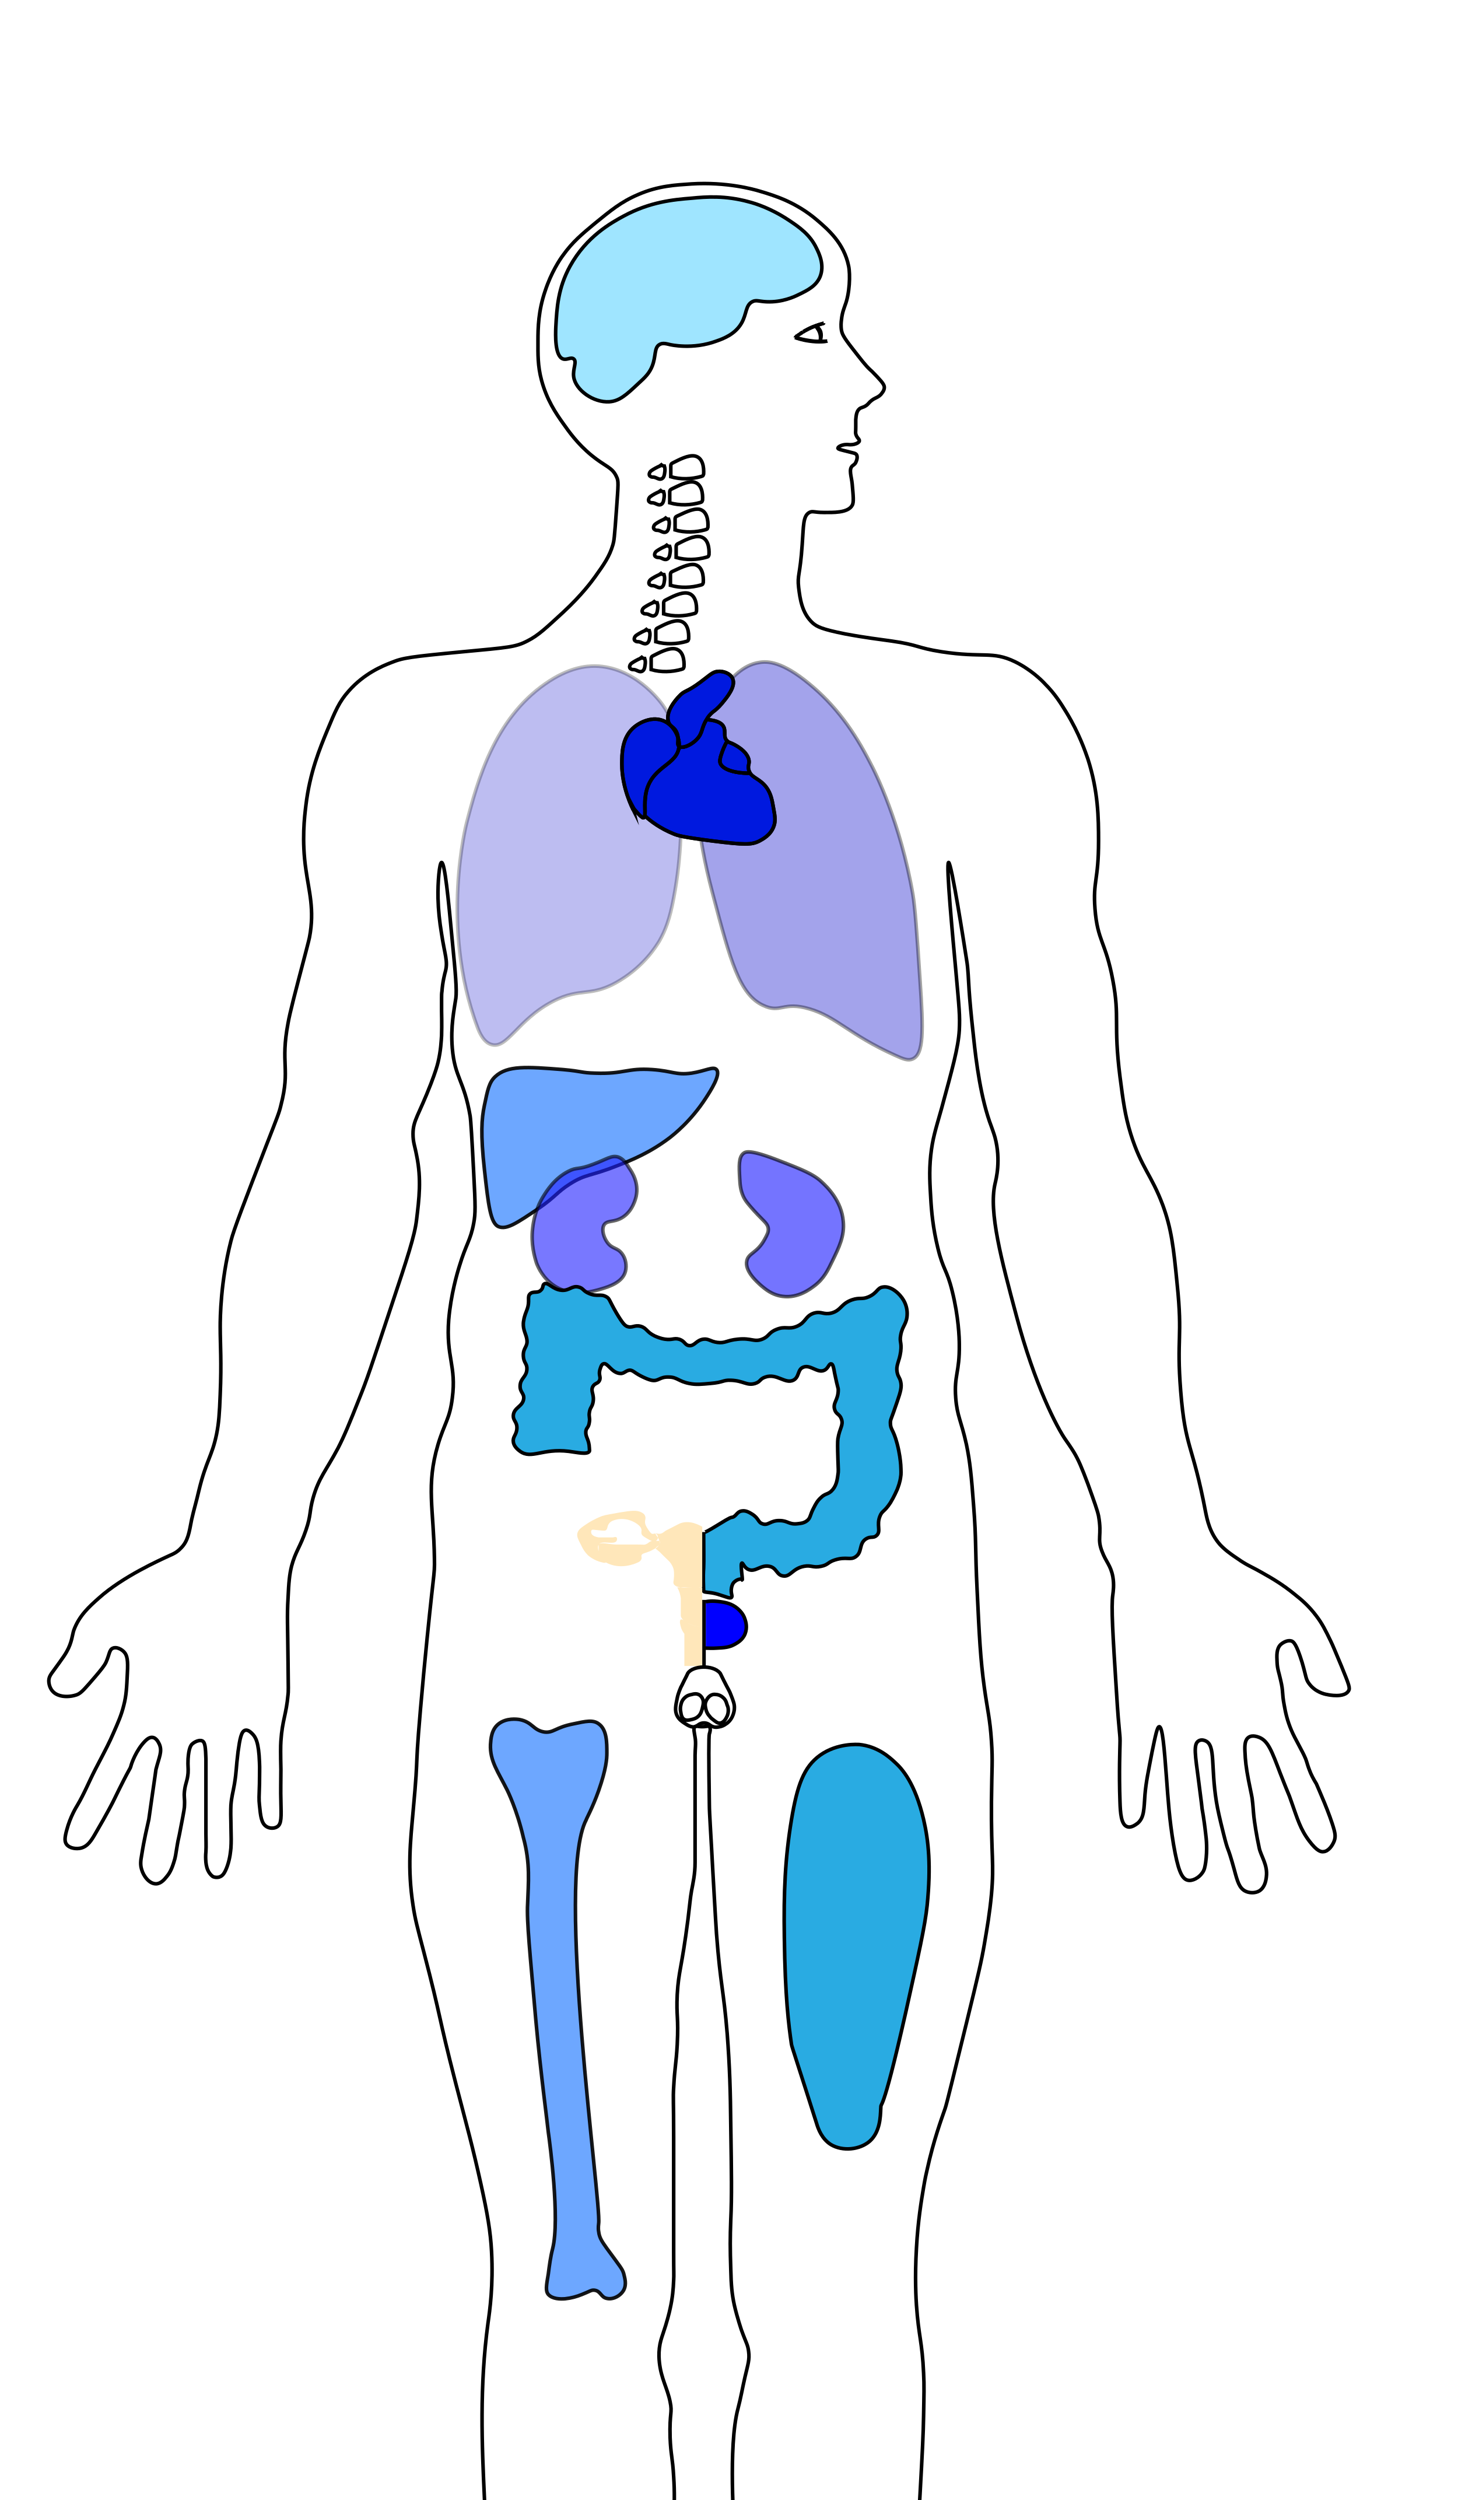 <?xml version="1.0" encoding="utf-8"?>
<!-- Generator: Adobe Illustrator 10.0, SVG Export Plug-In . SVG Version: 3.0.0 Build 77)  -->
<!DOCTYPE svg PUBLIC "-//W3C//DTD SVG 1.0//EN"    "http://www.w3.org/TR/2001/REC-SVG-20010904/DTD/svg10.dtd">
<svg 	xmlns:x="http://ns.adobe.com/Extensibility/1.0/" xmlns:i="http://ns.adobe.com/AdobeIllustrator/10.0/" xmlns:graph="http://ns.adobe.com/Graphs/1.0/" i:viewOrigin="108.0039 634.4854" i:rulerOrigin="0 0" i:pageBounds="0 792 612 0"
		xmlns="http://www.w3.org/2000/svg" xmlns:xlink="http://www.w3.org/1999/xlink" xmlns:a="http://ns.adobe.com/AdobeSVGViewerExtensions/3.0/"
		width="350" height="600" viewBox="120 50 350 700" overflow="visible" enable-background="new 0 0 382.622 461.325"
		xml:space="preserve">
<style type="text/css">
	.st0{fill:none;stroke:#000000;stroke-miterlimit:10;}
	.st1{fill:#9FE5FF;stroke:#000000;stroke-miterlimit:10;}
	.st2{fill:#0022C9;}
	.st3{opacity:0.74;}
	.st4{fill:#0019DF;}
	.st5{opacity:0.26;fill:#0000C9;stroke:#000000;stroke-miterlimit:10;}
	.st6{opacity:0.36;fill:#0000C9;stroke:#000000;stroke-miterlimit:10;}
	.st7{opacity:0.91;fill:#5F9EFF;stroke:#000000;stroke-miterlimit:10;}
	.st8{opacity:0.6;fill:#1F1FFF;stroke:#000000;stroke-miterlimit:10;}
	.st9{opacity:0.62;fill:#1F1FFF;stroke:#000000;stroke-miterlimit:10;}
	.st10{fill:#29ABE2;stroke:#000000;stroke-miterlimit:10;}
	.st11{fill:#0000FF;stroke:#000000;stroke-miterlimit:10;}
</style>
<path id="body" fill="#fff7e6" class="st0" d="M182.5,254.5c2.2-5.3,3.3-8,6-11c4.3-4.9,9.4-7,12-8c3.2-1.3,5.3-1.6,20-3c12.8-1.2,14.7-1.3,18-3
	c3.2-1.6,5.4-3.8,10-8c5.4-5,8.2-8.9,9-10c2.5-3.5,4-5.6,5-9c0.3-1.1,0.4-1.5,1-10c0.5-7,0.6-7.8,0-9c-1.2-2.7-3.1-2.8-7-6
	c-4-3.3-6.3-6.6-8-9c-2-2.8-4.5-6.5-6-12c-1.1-4.1-1-7.3-1-11c0-3.8,0.1-8.4,2-14c1.7-5.2,4.1-8.8,5-10c2.7-3.8,5.4-6,9-9
	c4.3-3.5,7.3-6,12-8c5.7-2.5,10.6-2.7,15-3c9.9-0.6,17.3,1.5,19,2c4.4,1.3,10.2,3.1,16,8c3.3,2.8,7.7,6.6,9,13c0.5,2.4,0.3,7.7-1,11
	c-0.1,0.4-0.8,1.9-1,4c-0.1,0.7-0.2,1.8,0,3c0.2,1,0.5,1.8,3,5c2.5,3.2,3.7,4.8,5,6c0.7,0.6,1.1,1.1,2,2c1.7,1.8,2,2.4,2,3
	c0,0.9-0.7,1.6-1,2c-1,1-1.7,0.8-3,2c-0.5,0.5-0.5,0.6-1,1c-1,0.7-1.4,0.5-2,1c-0.8,0.7-0.9,1.9-1,3c0,0.1,0,0,0,2
	c0,1.5-0.1,1.6,0,2c0.3,1.2,1.1,1.4,1,2c-0.2,0.7-1.7,1-2,1c-0.9,0.1-1.1-0.1-2,0c-1,0.1-2,0.6-2,1c0,0.3,1,0.5,3,1
	c1.5,0.4,1.9,0.4,2.2,0.8c0.4,0.6,0.1,1.6-0.2,2.2c-0.3,0.6-0.7,0.7-1,1c-1,1-0.2,2.9,0,5c0.3,3.4,0.5,5.2,0,6c-1.2,2.2-5.5,2-8,2
	c-2.6,0-3.1-0.5-4,0c-1.8,1-1.6,3.7-2,9c-0.6,8.8-1.4,8.4-1,12c0.4,3.2,0.9,7.2,4,10c1.2,1,2.5,1.7,9,3c5.9,1.1,9.5,1.5,13,2
	c7.7,1.1,7,1.9,14,3c11.7,1.8,14.2-0.3,20.6,2.8c4.3,2.1,7.4,5.1,8.4,6.2c2.8,2.8,4.4,5.4,6,8c3.6,5.9,5.3,11,6,13
	c2.9,9,3,16.5,3,23c0,11.1-1.6,11.1-1,19c0.7,9.1,3,9.2,5,20c2,10.6,0.1,11.9,2,27c0.9,6.9,1.4,10.8,3,16c3,9.6,5.8,11.4,9,20
	c2.4,6.6,3,11.7,4,22c1.6,15.3-0.2,15,1,30c1.3,16.4,3.3,14.5,7,34c0.4,1.9,1.1,5.7,4,9c1.4,1.5,2.9,2.6,5,4c2.7,1.9,3.7,2.1,7,4
	c2.5,1.4,5.6,3.2,9,6c1.9,1.5,3.9,3.2,6,6c1.6,2.1,2.5,3.9,4,7c0.6,1.2,1.4,3.2,3,7c2.2,5.4,2.5,6.2,2,7c-1.2,2-5.6,1.1-6,1
	c-0.7-0.1-3.3-0.7-5-3c-1-1.3-0.8-1.9-2-6c-1.6-5.2-2.4-5.8-3-6c-1.1-0.3-2.3,0.4-3,1c-1.2,1.2-1.1,3-1,5c0.1,2,0.5,2.7,1,5
	c0.8,3.4,0.3,3.3,1,7c0.4,2.3,0.9,4.4,2,7c0.5,1.2,1.2,2.5,2,4c1,1.9,1.4,2.6,2,4c0.5,1.4,0.5,1.7,1,3c0.5,1.4,1.2,2.7,2,4
	c0.5,1.2,3.8,8.5,5,13c0.1,0.5,0.5,1.7,0,3c-0.5,1.3-1.6,2.9-3,3c-0.7,0.1-1.8-0.1-4-3c-2.5-3.3-3.3-6.2-5-11
	c-1-2.9-0.5-1.2-3.1-7.9c-2.4-6.3-3.4-9.1-5.9-10.1c-0.3-0.1-1.9-0.8-3,0c-1,0.7-1.1,2.2-1,4c0.1,2.4,0.3,4.4,1,8
	c0.6,3.1,0.7,3.3,1,5c0.3,2.3,0.3,3.3,0.5,5.2c0.2,1.7,0.7,5.1,1.5,8.8c0.5,2.3,2.4,4.7,2,8c-0.1,1-0.4,3-2,4c-1.2,0.7-2.9,0.6-4,0
	c-1.6-0.9-2.1-2.6-3-6c-2.1-7.6-1.5-4-3-10c-1.1-4.4-1.6-6.6-2-9c-1.6-10-0.2-15.7-3-17c-0.6-0.3-1.4-0.4-2,0c-1.5,0.9-0.9,4.1,0,11
	c0.4,3.3,0.8,6,1,8c0.5,2.8,0.8,5.2,1,7c0.2,1.5,0.5,4.4,0,8c-0.2,1.2-0.3,2.1-1,3c-0.9,1.3-2.7,2.3-4,2c-1.8-0.4-2.8-3.1-4-10
	c-1.2-7.2-1.5-12.4-2-19c-0.6-8.1-1.1-14-2-14c-0.6,0-1.1,2.7-2,7c-1.1,5.7-1.7,8.5-2,12c-0.3,4.1-0.2,6.4-2,8c-0.2,0.1-1.7,1.5-3,1
	c-1.7-0.6-1.9-3.9-2-7c-0.3-8.3,0-15.1,0-16c0.1-3.4-0.2-1.8-1-15c-1-15.8-1.5-23.7-1-27c0.1-0.8,0.4-2.7,0-5c-0.6-3.2-1.9-4.1-3-7
	c-1.5-3.8,0-4.4-1-10c-0.3-1.5-1.2-4-3-9c-1.7-4.5-2.6-6.7-4-9c-1-1.6-1.8-2.7-2-3c-2.7-3.7-9-16.1-14-35c-4.2-15.7-7.8-29.1-6-37
	c0.3-1.3,1.7-6.6,0-13c-0.4-1.4-0.8-2.4-1-3c-3-7.8-4.3-18.3-5-25c-1.5-13.5-1.3-15.4-1.6-18.7c-0.1-1.5-0.3-2.7-0.4-3.3
	c-0.6-3.8-4.2-27.1-5-27c-0.8,0.1,1.2,21.2,2,30c1,11.2,1.2,12.8,1,17c-0.3,4.9-1.9,10.6-5,22c-1.7,6-2.5,8.4-3,13
	c-0.5,4.7-0.2,8.5,0,12c0.2,3.6,0.6,8.3,2,14c1.5,6.2,2.5,5.9,4,12c1.8,7.2,2,13.1,2,15c0.1,7.9-1.5,8.5-1,15c0.4,5.1,1.5,6.2,3,13
	c1,4.8,1.4,8.9,2,17c0.8,10.2,0.4,12,1,24c0.6,12.6,0.9,19,2,27c0.9,6.5,1.6,8.8,2,15c0.4,5.9,0.1,7.1,0,17c-0.1,15.6,0.8,17,0,26
	c-0.5,5.3-1.2,9.3-2,14c-0.8,4.6-1.5,7.7-5,22c-3.7,15-5.5,22.6-6,24c-1,2.9-3.2,8.8-5,17c-0.2,0.8-0.6,2.6-1,5
	c-0.6,3.5-1.6,9.5-2,17c-0.5,8.3-0.1,14.6,0,16c0.6,8.7,1.6,10.1,2,19c0.2,3.5,0.1,6.3,0,12c-0.1,5.2-0.3,9.4-1,22
	c-0.8,13.5-0.8,14.4-1,17c-0.2,2-0.3,2.5-2,16c-1.5,12.1-1.6,12.8-2,15c-0.8,4.7-1,4.7-3,15c-1.5,7.4-2.2,11.2-3,16
	c-0.6,3.7-1.4,8.6-2,15c-0.3,3.3-0.2,2.6-1,14c-0.6,8.2-0.9,12.2-1,13c-0.6,4.2-1.3,6.7-1,11c0.2,2.4,0.6,4.1,1,6
	c0.7,3.2,2.2,9.2,6,16c1.6,2.9,3.8,6.9,8,11c1.8,1.8,4.9,4.6,8,9c1.3,1.8,2.5,3.9,2,6c-0.3,1.2-0.9,1.6-1,3c-0.1,1.4,0.5,1.8,1,4
	c0.5,2.1,1,3.9,0,5c-0.9,1-2.8,1-3,1c-1,0-1.7-0.4-2,0c-0.4,0.4,0.2,1,0,2c-0.2,0.9-1.1,1.8-2,2c-1.4,0.2-2.5-1.4-3-1
	c-0.2,0.1-0.1,0.4,0,2c0.1,1.7,0.1,1.8,0,2c-0.5,0.9-1.9,1.1-3,1c-1.7-0.2-2.6-1.3-3-1c-0.3,0.3,0.2,1,0,2c-0.2,0.9-1.1,1.8-2,2
	c-2.5,0.6-5.1-3.6-6-3c-0.5,0.3,0.4,1.5,0,3c-0.6,2.4-4.1,4-7,4c-3.2,0-6.6-2.2-8-5c-1-2.2-0.7-4.4-3-7c-0.4-0.4-0.6-0.6-1-1
	c0,0-3.6-2.3-5-7c-2.4-7.8-0.8-11.4-2-20c-0.2-1.1-1.4-6.1-4-16c-2.4-9.4-2.6-9.7-3-12c-0.4-2.5-1.4-8.9-1-17c0.3-6.1,1.2-9.4,2-14
	c1.3-7.8,1.2-14.2,1-27c-0.1-4.9-0.3-14.6-2-33c-1.8-20-2.6-21-4-39c0,0-1.8-23.5,1-34c0.8-3,1.3-6,2-9c0.8-3.4,1.3-4.8,1-7
	c-0.2-1.9-0.7-2.4-2-6c0,0-1.2-3.5-2-7c-0.7-3.2-0.9-5.7-1-10c-0.2-5.9-0.2-8.8,0-14c0.3-6.4,0.2-12.9,0-26c-0.1-10-0.3-16.8-1-26
	c-1-12.3-1.9-13.6-3-28c-0.1-1.2-0.4-6.5-1-17c-0.6-11.3-1-16.9-1-19c-0.2-12.8-0.2-19.3,0-20c0.1-0.2,0.5-1.5,0-2
	c-0.3-0.3-0.7,0-2,0c-1.3,0-1.7-0.3-2,0c-0.6,0.4-0.2,1.6,0,3c0.3,1.6,0,3.3,0,5c0,3,0,6,0,9c0,4.3,0,8.7,0,13c0,2,0,4,0,6
	c0,1.9,0,1.9,0,2c0,3.4-0.6,5.8-1,8c-0.4,2.4-0.3,2.2-1,8c-1.8,14-2.6,14.2-3,21c-0.3,6.3,0.4,6.1,0,14c-0.3,5.5-0.7,6.3-1,12
	c-0.2,3.3,0,3.4,0,14c0,0,0,0,0,16c0,3,0,6,0,9c0,2.3,0,4.7,0,7c0,6.2,0.1,6.3,0,8c-0.1,2.5-0.3,4.9-1,8c-0.2,1-0.9,3.8-2,7
	c-0.4,1.2-0.8,2.3-1,4c-0.2,1.7-0.1,3,0,4c0.5,4.6,2.2,7.1,3,11c0.7,3.3-0.2,2.9,0,10c0.2,5.1,0.7,5.6,1,11c0.3,4.5,0.2,7.7,0,13
	c-0.2,5.8-0.3,9.2-1,14c-0.7,5.1-1.2,5.2-2,11c-0.3,2.3-0.8,6.2-1,11c-0.2,5.1,0.1,5.5,0,11c0,1.4-0.1,2.6-1,15c-0.6,8-0.9,12-1,13
	c-0.7,7-1.1,8.2-1,12c0.1,5,0.8,9.2,1,10c0.6,3.4,1.1,4.3,2,9c0.6,3.4,1,5.2,1,7c0.1,3.7-0.7,4.1-1,9c-0.2,3,0.2,2.6,0,7
	c-0.2,5-0.6,6.8-1,8c-0.5,1.6-0.8,1.7-1,3c-0.5,2.8,0.4,3.5,0,6c-0.2,1.4-0.8,2.6-2,5c-1.1,2.2-1.4,2.4-2,4c-0.4,1-0.4,1.4-1,4
	c-0.5,2.3-0.8,3-1,4c-1,4.2-0.2,5.5-1,12c-0.4,3-0.7,4.2-1,5c-0.4,1.1-1.2,3.1-3,5c-1.7,1.8-2.4,1.3-4,3c-0.7,0.7-0.9,1.1-3,5
	c-2.3,4.3-2.5,4.6-3,5c-1.8,1.4-4.7,1.9-7,1c-3.1-1.2-3.8-4.3-6-4c-0.8,0.1-0.7,0.5-2,1c-1.7,0.6-4.5,0.7-6-1c-0.7-0.8-0.4-1.8-1-2
	c-0.6-0.2-1,0.9-2,1c-1.1,0.2-2.4-0.9-3-2c-1.1-1.8-0.3-3.7-1-4c-0.5-0.2-1,0.9-2,1c-1.3,0.1-2.6-1.6-3-3c-0.1-0.3-0.5-1.6,0-3
	c0.4-1.2,1.2-1.5,1-2c-0.2-0.7-1.9-0.2-3-1c-2-1.4-1.2-5.9-1-7c0.8-4.4,3-7.5,4-9c6.6-9.3,9.1-9.6,13-16c1.3-2.1,2.5-5.1,5-11
	c3.2-7.6,3.7-10.3,4-12c0.6-4.2,0.3-7.3,0-10c-1.7-16.3,0.3-4.8-2-23c-1.3-10.2-2.5-19.8-5-34c-2-11.7-2.6-12.9-4-21
	c-3.9-21.7-4.8-39.1-5-44c-0.7-14.9-1.4-31.2,1-49c0.5-3.5,1.5-10.5,1-20c-0.3-5.6-1.1-10.4-3-19c-2.4-10.8-3.8-15.7-7-28
	c-5.2-20.2-3.9-17.5-9-37c-1.8-6.9-2.4-9-3-13c-1.6-10.4-0.7-18.1,0-26c1.9-20.6,0-6.6,3-39c2.8-29.5,3.1-26.9,3-32
	c-0.2-14.1-2.4-20.5,1-32c1.8-6,3.3-7.2,4-13c1.2-9.1-1.8-11.4-1-22c0.6-7,2.4-13.1,3-15c1.9-6.3,3.1-7.1,4-12c0.5-2.7,0.5-4.6,0-14
	c-0.5-9.8-0.8-14.7-1-16c-1.7-10-4.3-10.7-5-19c-0.5-6.1,0.5-10.6,1-14c0.3-2.3-0.1-6.9-1-16c-1.1-11.9-2.1-22-3-22
	c-0.6,0-1.1,5.6-1,10c0.1,3.5,0.4,6.4,1,10c0.9,5.9,1.8,7.6,1.1,10.4c-0.2,0.7-0.8,3-1,5.7c-0.1,0.6-0.1,1.2-0.1,1.9
	c0,0.6,0,1.8,0,3.6c0,0.3,0.1,3.8,0,6.9c-0.1,1.4-0.2,4.2-1,7.5c-0.3,1.2-0.7,2.6-2,6c-3.4,8.8-5,10.2-5,14c0,2.4,0.5,3.3,1,6
	c1.4,6.7,0.7,12.2,0,18c-0.5,4.5-2.7,11.1-7,24c-5.9,17.8-6.9,20.8-9,26c-2.8,7.1-4.3,10.7-6,14c-3.4,6.4-5.4,8.3-7,14
	c-1.1,4-0.5,4.6-2,9c-1.6,4.7-2.9,5.9-4,10c-0.6,2.4-0.8,4.6-1,9c-0.3,5.1-0.1,7.4,0,18c0.1,7.7,0.1,8.2,0,9c-0.5,5.7-1.6,7.1-2,13
	c-0.1,1.5-0.1,3.7,0,8c0,3-0.1,6,0,9c0.1,4.3,0.2,6.2-1,7c-0.9,0.6-2.2,0.5-3,0c-1.5-0.9-1.7-3-2-6c-0.2-1.7-0.1-2.4,0-6
	c0-2.9,0.1-4.3,0-6c-0.2-5.7-1.1-7.1-2-8c-0.4-0.4-1.2-1.2-2-1c-1.1,0.3-1.5,2.4-2,6c-0.6,4.8-0.4,5.3-1,9c-0.5,2.9-0.8,3.5-1,6
	c0,0.4-0.1,1,0,5c0.1,4.5,0.1,5.2,0,7c-0.1,0.8-0.2,2.7-1,5c-0.7,2-1.3,2.7-2,3c-0.1,0.1-1.1,0.4-2,0c-0.1-0.1-0.5-0.3-1-1
	c-0.7-1-0.9-2.1-1-3c-0.1-1.2-0.1-1.9,0-3c0.1-1.7,0-3.3,0-5s0-3.3,0-5c0-1.3,0-2.7,0-4c0-1,0-2,0-3c0-0.7,0-1.3,0-2c0-0.1,0-3,0-3
	c0-4,0-3.9,0-4c-0.1-3-0.2-4.6-1-5c-0.8-0.4-2.2,0.2-3,1c-0.2,0.3-0.8,1-1,4c-0.1,2.3,0.1,2.3,0,4c-0.2,2.3-0.7,2.6-1,5
	c-0.2,1.9,0.1,1.8,0,4c0,0.7-0.1,1.4-1,6c-0.7,3.8-0.7,3.2-1,5c-0.5,3-0.5,3.5-1,5c-0.7,2.3-1.4,3.3-2,4c-0.7,0.9-1.7,2-3,2
	c-1.9,0-3.5-2.2-4-4c-0.4-1.3-0.3-2.4,0-4c0.7-4.5,1.5-7.7,2-10c0-0.1,0,0,1-7c0.7-4.7,1-7,1-7c0.9-3.5,1.8-5,1-7
	c-0.2-0.4-0.8-1.9-2-2c-0.8-0.1-1.6,0.6-2,1c-2.6,2.6-3.9,6.5-4,7c-0.4,1.3,0.1-0.5-5,10c0,0-1.6,3.2-5,9c-1.1,1.9-2.1,3.5-4,4
	c-1.3,0.3-3.1,0.1-4-1c-0.6-0.8-0.6-1.8,0-4c1-3.8,2.7-6.5,3-7c1.9-3.2,3.3-6.7,5-10c3.4-6.5,3.9-7.5,5-10c1.5-3.4,2.3-5.2,3-8
	c0.7-2.7,0.8-4.8,1-9c0.2-3.5,0-5-1-6c-0.7-0.7-2-1.4-3-1c-1.1,0.4-1,1.8-2,4c-0.5,1-1.3,2-3,4c-2.6,3-3.8,4.5-5,5
	c-2.1,0.8-5.4,0.9-7-1c-1.1-1.3-1-2.9-1-3c0.1-1.4,0.9-2,3-5c1-1.4,1.5-2.1,2-3c1.5-2.6,1.6-4.9,2-6c1.5-4.1,4.3-6.6,7-9
	c6.8-6.1,17.2-10.7,20-12c0.7-0.3,1.9-0.8,3-2c2-2,2.3-4.4,3-8c0.6-2.7,1.4-5.3,2-8c2.1-8.7,3.7-9.6,5-16c0.6-3,0.8-5.7,1-11
	c0.4-9.2,0-13.8,0-19c0-2.5,0.1-12.6,3-24c0.7-2.9,3.8-11,10-27c3.2-8.2,3.5-8.9,4-11c2.7-10.4-0.2-11.4,2-23c0.5-2.9,2-8.6,5-20
	c0.8-3,0.8-3.2,1-4c1.5-7.8-0.2-13.1-1-19c-1.2-8.2-0.4-14.7,0-18C177.6,266.3,180.4,259.6,182.5,254.5z"/>
	<path name="Brain" class="st1" id="1" fill="#ffe7ba" d="M261.5,162.5c2.9-0.2,4.9-2.1,8-5c2.1-1.9,3.2-3,4-5c1.1-2.8,0.5-5.1,2-6c0.9-0.6,2.1-0.2,3,0
	c0,0,6.3,1.5,13-1c2-0.7,5.2-1.9,7-5c1.5-2.6,1.1-5,3-6c1.1-0.6,1.8-0.1,4,0c4.4,0.2,7.8-1.4,9-2c2.5-1.2,4.9-2.4,6-5
	c1.3-3.2-0.2-6.4-1-8c-1.8-3.8-4.8-5.9-8-8c-4.7-3.1-9-4.5-11-5c-6.6-1.8-11.9-1.4-16-1c-5,0.4-11.6,1-19,5c-3.5,1.9-10.4,5.7-15,14
	c-3.4,6.2-3.7,11.6-4,17c-0.1,2.3-0.3,8.2,2,9c1.1,0.4,2.2-0.6,3,0c1,0.8-0.3,2.8,0,5C252,159.2,257,162.8,261.5,162.5z"/>
<g id="eye">
	<g id="XMLID_1_">
		<g>
			<path class="st2" d="M314.3,143.9c-0.1,0.1-0.2,0.2-0.3,0.2C314,144.1,314.1,144,314.3,143.9z"/>
			<path class="st2" d="M321.5,140.5c0,0-0.1,0-0.2,0.1C321.4,140.5,321.4,140.5,321.5,140.5z"/>
			<path class="st2" d="M315.5,143.1c-0.2,0.1-0.4,0.2-0.6,0.4C315.1,143.3,315.3,143.2,315.5,143.1z"/>
			<path class="st2" d="M321.3,140.6c-0.3,0.1-1,0.3-1.9,0.6c-0.8,0.3-1.8,0.7-2.9,1.3c-0.2,0.1-0.5,0.3-0.7,0.4
				c0.8-0.5,1.7-0.9,2.7-1.4C319.8,141,320.8,140.7,321.3,140.6z"/>
		</g>
		<g>
			<path class="st0" d="M319.5,141.5c-0.1,0.1,0.7,0.8,1,2c0.3,1.1,0,2,0,2c0,0,0.7-1.7,0-3C320.1,141.8,319.6,141.4,319.5,141.5z"
				/>
			<path class="st0" d="M322.5,145.5C322.5,145.5,322.5,145.5,322.5,145.5c-0.1,0-0.8,0.1-2,0.1c-0.6,0-1.3,0-2-0.1
				c-2.8-0.3-4.8-1-5-1"/>
			<path class="st0" d="M313.5,144.5c0.2,0.1,1.8,0.7,4,1c2.7,0.4,4.8,0.1,5,0"/>
			<path class="st0" d="M313.5,144.5C313.5,144.5,313.5,144.5,313.5,144.5"/>
			<path class="st0" d="M314.3,143.9c-0.1,0.1-0.2,0.2-0.3,0.2"/>
			<path class="st0" d="M315.5,143.1c-0.2,0.1-0.4,0.2-0.6,0.4"/>
			<path class="st0" d="M321.3,140.6c-0.5,0.1-1.5,0.4-2.8,0.9c-1,0.4-1.9,0.9-2.7,1.4"/>
			<path class="st0" d="M321.5,140.5C321.5,140.5,321.5,140.5,321.5,140.5c-0.1,0-0.1,0-0.2,0.1"/>
			<path class="st0" d="M321.3,140.6c0.1,0,0.2,0,0.2-0.1"/>
			<path class="st0" d="M321.3,140.6C321.3,140.6,321.3,140.6,321.3,140.6"/>
			<path class="st0" d="M315.8,142.9c0.2-0.1,0.4-0.3,0.7-0.4c1.1-0.6,2.1-1,2.9-1.3c0.8-0.3,1.5-0.5,1.9-0.6"/>
			<path class="st0" d="M315.8,142.9c-0.1,0.1-0.2,0.1-0.3,0.2"/>
			<path class="st0" d="M315,143.4c0.2-0.1,0.4-0.2,0.6-0.4"/>
			<path class="st0" d="M315,143.4c-0.2,0.2-0.4,0.3-0.6,0.4c0,0-0.1,0.1-0.1,0.1"/>
			<path class="st0" d="M314,144.1c0.1-0.1,0.2-0.1,0.3-0.2"/>
			<path class="st0" d="M314,144.1c-0.1,0-0.1,0.1-0.1,0.1c-0.1,0-0.1,0.1-0.1,0.1c-0.1,0.1-0.2,0.1-0.2,0.2"/>
			<path class="st0" d="M313.5,144.5C313.5,144.5,313.5,144.5,313.5,144.5"/>
		</g>
	</g>
</g>
<g name="Lung" id="2" fill="#ffd591">
	<path class="st5" d="M228.5,342.5c4.4,1.3,7.3-6.9,17-12c8.2-4.3,10.7-0.9,19-6c6.9-4.2,10.2-9.7,11-11c1.7-3,2.9-6.1,4-12
		c2.4-12.5,2.1-22.7,2-26c-0.6-14.8-0.9-22.2-5-28c-0.9-1.3-8-10.8-19-11c-2.4,0-7.3,0.3-14,5c-14.2,9.9-18.9,27-22,39
		c0,0-7.5,28.8,3,57C225.1,339.2,226.3,341.9,228.5,342.5z"/>
	<path class="st6" d="M285.5,265.5c0,4,0.3,9.1,1,15c0.5,3.8,1.4,10.3,4,20c4.9,18.6,7.4,27.9,14,31c5,2.4,5.6-1.2,13,1
		c7.6,2.2,11.1,7.2,24,13c2.4,1.1,3.7,1.6,5,1c3-1.4,3-7.5,2-22c-0.9-13.6-1.4-20.4-2-24c-3.5-20.2-10.5-34.2-12-37
		c-4.5-8.8-9.7-16-17-22c-7.6-6.3-11.7-6.4-14-6c-4.7,0.7-7.8,4.5-10,7c-3.6,4.2-4.9,8.5-6,12C286.1,259,285.7,262.9,285.5,265.5z"
		/>
</g>
	<g name="Heart" id="1" fill="#ffe7ba">
	<g id="XMLID_2_" class="st1">
		<g>
			<path class="st4" d="M307.5,276.5c0.4,2.1,0.6,3.5,0,5c-0.9,2.4-3.1,3.5-4,4c-2.2,1.1-4.1,1.1-13,0c-8.5-1.1-9.8-1.5-11-2
				c-3.7-1.5-6.4-3.5-8-5l-0.1,0c0.3-1.2-0.3-4.3,0.6-7.5c2-6.6,8.6-6.9,9-12c0.9,0.7,3.4-0.3,5-2c1.7-1.8,1.2-3.1,2.7-5.5
				c3.2,0.2,4.4,1.1,4.8,2c0.7,1.3-0.2,2.9,1,4c-0.3,0.5-0.6,1.1-1,2c-0.5,1.3-1.2,3-1,4c0.4,1.8,3.7,3,8,3l0.3-0.2
				c0.9,1.6,2.9,1.8,4.7,4.2C306.8,272.3,307.1,274.2,307.5,276.5z"/>
			<path class="st4" d="M300.5,265.5c0.1,0.3,0.2,0.6,0.3,0.8l-0.3,0.2c-4.3,0-7.6-1.2-8-3c-0.2-1,0.5-2.7,1-4c0.4-0.9,0.7-1.5,1-2
				c0.5,0.5,0.9,0.4,2,1c0.5,0.3,3.3,1.7,4,4C300.9,263.9,300.2,264.1,300.5,265.5z"/>
			<path class="st4" d="M288.7,251.5c-1.5,2.4-1,3.7-2.7,5.5c-1.6,1.7-4.1,2.7-5,2c0.1-0.8,0-1.6-0.3-2.5c0-0.3-0.1-0.7-0.2-1
				c-0.7-2.1-2-1.8-2.5-3.5c-0.8-2.9,2.3-6.3,3-7c1.6-1.8,2-1,6-4c2.7-2,3.4-2.9,5-3c1.5-0.1,3.4,0.6,4,2c1,2.2-1.5,5.2-3,7
				c-2,2.4-2.6,2-4,4C288.9,251.2,288.8,251.4,288.7,251.5z"/>
			<path class="st4" d="M280.7,256.5c0.2,0.8,0.3,1.6,0.3,2.5C280.5,258.6,280.9,257.8,280.7,256.5z"/>
			<path class="st4" d="M268,276l0.2,0.8c-0.2-0.4-3.2-6.1-3.2-12.8c0-2.9,0-7.1,3-10c2-1.9,5.8-3.6,9-2c1.8,0.9,3.1,2.6,3.7,4.5
				c0.1,1.2-0.3,2,0.3,2.5c-0.4,5.1-7,5.4-9,12c-1,3.2-0.4,6.3-0.6,7.5c-0.1,0.3-0.2,0.5-0.4,0.5C270.5,279.1,268.1,276.2,268,276z"
			/>
		</g>
		<g>
			<path class="st0" d="M280.7,256.5c0-0.3-0.1-0.7-0.2-1c-0.7-2.1-2-1.8-2.5-3.5c-0.8-2.9,2.3-6.3,3-7c1.6-1.8,2-1,6-4
				c2.7-2,3.4-2.9,5-3c1.5-0.1,3.4,0.6,4,2c1,2.2-1.5,5.2-3,7c-2,2.4-2.6,2-4,4c-0.1,0.2-0.2,0.4-0.3,0.5c-1.5,2.4-1,3.7-2.7,5.5
				c-1.6,1.7-4.1,2.7-5,2C280.5,258.6,280.9,257.8,280.7,256.5z"/>
			<path class="st0" d="M268,276L268,276c0.1,0.2,2.5,3.1,3,3c0.2,0,0.3-0.2,0.4-0.5c0.3-1.2-0.3-4.3,0.6-7.5c2-6.6,8.6-6.9,9-12
				c0.1-0.8,0-1.6-0.3-2.5c-0.6-1.9-2-3.7-3.7-4.5c-3.2-1.6-7,0.1-9,2c-3,2.9-3,7.1-3,10c0,6.6,3,12.4,3.2,12.8"/>
			<polyline class="st0" points="268.2,276.8 268.2,276.8 268,276 			"/>
			<path class="st0" d="M271.5,278.5c1.6,1.5,4.3,3.5,8,5c1.2,0.5,2.5,0.9,11,2c8.9,1.1,10.8,1.1,13,0c0.9-0.5,3.1-1.6,4-4
				c0.6-1.5,0.4-2.9,0-5c-0.4-2.3-0.7-4.2-2-6c-1.8-2.4-3.8-2.6-4.7-4.2c-0.1-0.2-0.2-0.5-0.3-0.8c-0.3-1.4,0.4-1.6,0-3
				c-0.7-2.3-3.5-3.7-4-4c-1.1-0.6-1.5-0.5-2-1c-1.2-1.1-0.3-2.7-1-4c-0.5-0.9-1.7-1.8-4.8-2c-0.1,0-0.1,0-0.2,0"/>
			<path class="st0" d="M294.5,257.5c-0.3,0.5-0.6,1.1-1,2c-0.5,1.3-1.2,3-1,4c0.4,1.8,3.7,3,8,3"/>
		</g>
	</g>
</g>
<g name="Liver" id="5" fill="#fa8c16">
	<path class="st7" d="M226.5,359.5c0.9-4.3,1.3-6.4,3-8c3.4-3.2,8.8-2.8,19-2c5.6,0.5,5,0.9,9,1c8.2,0.3,8.9-1.5,16-1
		c5.7,0.4,6.6,1.6,11,1c3.9-0.6,6.1-2,7-1c1.3,1.4-1.7,6-3,8c-4.2,6.5-9,10.2-10,11c-5.5,4.2-10.6,6.3-15,8c-7.3,2.9-8.6,2.2-13,5
		c-3.8,2.4-4,3.6-9,7c-5.8,3.9-8.7,5.9-11,5c-2.3-0.9-2.9-6-4-16C225.4,367.5,225.7,363.3,226.5,359.5z"/>
</g>
<g name="Kidney" id="1" fill="#ffe7ba">
	<path class="st8" d="M240,394c0.5-4.7,2.3-7.9,3-9c1-1.6,3.1-5,7-7c2.5-1.3,2.6-0.3,7-2c3.8-1.4,5.1-2.6,7-2c1.3,0.5,2.1,1.5,3,3
		c0.9,1.3,2.8,4.2,2,8c-0.1,0.4-0.9,4.2-4,6c-2.4,1.4-4.1,0.6-5,2c-0.8,1.4,0,3.7,1,5c1.4,1.8,2.7,1.3,4,3c1.1,1.4,1.4,3.4,1,5
		c-0.8,3.1-4.6,4.3-7,5c-2.1,0.6-7.9,2.4-13-1c-3.1-2.1-4.4-5-4.9-6.3C240.5,401.8,239.5,398.3,240,394z"/>
	<path class="st9" d="M299,373c-1.3,1.1-1.2,3.5-1,7c0.1,1.7,0.2,3.2,1,5c0.6,1.3,1.4,2.2,3,4c2.7,3,3.8,3.5,4,5c0.1,1-0.3,1.7-1,3
		c-2.1,3.9-4.5,3.8-5,6c-0.7,2.9,2.9,6,4,7c1,0.8,2.9,2.6,6,3c4.4,0.6,7.8-2.1,9-3c2.6-2,3.7-4.3,5-7c1.8-3.7,3.4-6.9,3-11
		c-0.5-5.8-4.5-9.6-6-11c-2.3-2.2-5.5-3.5-12-6C301.1,371.9,299.7,372.4,299,373z"/>
</g>
<g name="Adipose Tissue" id="1" fill="#ffe7ba">
	<path class="st10" d="M319.5,644.5c-4.6-14.5-7-21.7-7-22c-0.8-5.5-1.8-13.4-2-30c-0.2-12.7,0.2-22.1,2-33c1.6-9.5,3.4-14.7,8-18
		c4.9-3.5,10.6-3,11-3c5,0.5,8.3,3.4,10,5c2,1.8,5.6,5.8,8,16c1.4,6,2.1,12.9,1,24c-0.6,5.8-2.4,13.8-6,30c-7,31-6.9,24.2-7,27
		c-0.1,2.3-0.2,6.4-3,9c-2.8,2.5-7.7,3-11,1C321,648.9,320,646.2,319.5,644.5z"/>
</g>
<g name="Prostate" id="5" fill="#fa8c16">
	<path class="st11" d="M288,498v19 M288.5,511.5c0.7,0,1.7,0.1,3,0c2.2-0.1,3.5-0.2,5-1c0.7-0.4,2.3-1.2,3-3c0.7-1.8,0.2-3.4,0-4
		c-0.5-1.7-1.6-2.6-2-3c-1.7-1.5-3.6-1.8-5-2c-0.9-0.1-2.3-0.3-4,0"/>
</g>
<g name="Colon" id="3" fill="#ffc069">
	<path class="st10" d="M343.1,423.8c-0.4,2.1,0.3,1.9,0,4.6c-0.4,3-1.4,3.8-1,5.9c0.3,1.4,0.7,1.3,1,2.7c0.3,1.4,0,2.6-1,5.5
		c-1.7,5.1-1.9,4.9-1.9,5.9c0,2,0.8,1.7,1.9,5.9c0.7,2.7,0.9,4.7,1,5.9c0.1,1.8,0.1,2.7,0,3.2c-0.2,1.7-0.7,2.9-1,3.7
		c-0.2,0.4-0.8,1.9-1.9,3.7c-1.7,2.6-2.3,2.2-2.9,3.7c-1.1,2.6,0.4,4.3-1,5.5c-0.9,0.8-1.6,0.1-2.9,0.9c-2.1,1.3-1,3.7-2.9,5
		c-1.5,1.1-2.6-0.1-5.8,0.9c-2,0.6-1.9,1.4-3.9,1.8c-2.3,0.5-2.7-0.4-4.8,0c-3.2,0.6-3.8,3-5.8,2.7c-1.9-0.2-1.8-2.3-3.9-2.7
		c-2.4-0.5-3.9,1.7-5.8,0.9c-1.3-0.5-1.6-2-1.9-1.8c-0.5,0.2,0.3,4.6,0.1,4.7c0,0,0,0-0.1-0.1c-0.3-0.3-1.3,0-1.9,0.5
		c-0.7,0.5-0.9,1.3-1,1.8c-0.3,1.6,0.4,2.3,0,2.7c-0.4,0.4-1.3-0.1-3.9-0.9c-2.4-0.7-3.9-0.4-3.9-0.9c0-0.9-0.2-3.9,0-6.4
		c0.1-2.3,0-5.5,0-10.1c0,0.8,6.8-4,7.8-4.1c1.3-0.1,1.4-1.6,2.9-1.8c1.1-0.2,2.1,0.4,2.9,0.9c1.9,1.2,1.6,2.3,2.9,2.7
		c1.6,0.6,2.2-1,4.8-0.9c2.2,0,2.6,1.1,4.8,0.9c0.8-0.1,1.9-0.1,2.9-0.9c1-0.8,0.7-1.5,1.9-3.7c0.5-1,1-1.9,1.9-2.7
		c1.2-1.2,1.9-0.9,2.9-1.8c1.4-1.3,1.7-3,1.9-4.6c0.2-1.1,0.1-1.4,0-4.6c-0.1-3.1-0.1-4.7,0-5.5c0.5-3.1,1.6-3.8,1-5.5
		c-0.5-1.5-1.5-1.3-1.9-2.7c-0.6-1.9,1-2.6,1-5.5c0-0.7-0.1-0.2-1-4.6c-0.3-1.7-0.5-2.7-1-2.7c-0.6-0.1-0.8,1.3-1.9,1.8
		c-1.9,0.9-3.8-1.6-5.8-0.9c-1.8,0.6-1.1,2.8-2.9,3.7c-2.3,1.1-4.6-2-7.8-0.9c-1.6,0.5-1.3,1.3-2.9,1.8c-2.3,0.7-3.3-0.8-6.8-0.9
		c-2.2-0.1-2,0.6-5.8,0.9c-2.3,0.2-3.9,0.4-5.8,0c-3.1-0.6-3.4-1.8-5.8-1.8c-2.6-0.1-2.8,1.3-4.8,0.9c-1.3-0.3-3.4-1.3-4.8-2.3
		c-0.2-0.1-0.5-0.4-1-0.5c-1.2-0.2-1.8,1-2.9,0.9c-2.5-0.1-3.6-3.2-4.8-2.7c-0.6,0.2-0.8,1.2-1,1.8c-0.3,1.4,0.3,1.8,0,2.7
		c-0.4,1.1-1.3,0.8-1.9,1.8c-0.8,1.4,0.5,2.2,0,4.6c-0.3,1.3-0.8,1.3-1,2.7c-0.2,1.2,0.2,1.5,0,2.7c-0.2,1.7-0.9,1.5-1,2.7
		c-0.1,1.6,0.9,2.1,1,4.6c0,0.5,0.1,0.7,0,0.9c-0.6,1-3.4,0.3-5.8,0c-7.4-0.9-10.4,2.3-13.6,0c-0.4-0.3-1.8-1.3-1.9-2.7
		c-0.2-1.4,0.9-1.9,1-3.7c0.1-1.9-1.1-2.1-1-3.7c0.2-2.2,2.6-2.4,2.9-4.6c0.2-1.6-1.1-1.8-1-3.7c0.1-2.1,1.8-2.4,1.9-4.6
		c0.1-1.6-0.9-1.7-1-3.7c-0.1-2.4,1.3-2.5,1-4.6c-0.2-1.5-1.1-2.6-1-4.6c0-0.3,0.1-0.7,0.1-0.7c0.2-1.4,0.7-2.4,0.9-3
		c1-2.6-0.1-3.7,1-4.6c0.9-0.7,2,0,2.9-0.9c0.8-0.7,0.4-1.5,1-1.8c1-0.6,2.3,1.6,4.8,1.8c2.2,0.2,2.9-1.4,4.8-0.9
		c1.3,0.3,1.2,1.1,2.9,1.8c2.3,1,3.2,0,4.8,0.9c1,0.5,0.8,1,2.9,4.6c1.8,3,2.3,3.4,2.9,3.7c1.5,0.6,2.1-0.5,3.9,0
		c1.7,0.5,1.6,1.6,3.9,2.7c0.5,0.2,1.5,0.7,2.9,0.9c2,0.3,2.5-0.4,3.9,0c1.7,0.5,1.6,1.7,2.9,1.8c1.5,0.1,1.9-1.5,3.9-1.8
		c1.5-0.2,1.9,0.6,3.9,0.9c2.3,0.3,2.6-0.6,5.8-0.9c3.8-0.4,4.5,0.9,6.8,0c2-0.8,1.7-1.8,3.9-2.7c2.6-1.1,3.4,0.1,5.8-0.9
		c2.6-1.1,2.3-2.9,4.8-3.7c2.1-0.6,2.6,0.5,4.8,0c2.8-0.7,2.7-2.6,5.8-3.7c2.3-0.8,2.8,0,4.8-0.9c2.4-1.1,2.3-2.5,3.9-2.7
		c2.2-0.4,4.7,1.8,5.8,3.7c1,1.7,1,3.4,1,3.7C344.9,420.7,343.6,421.1,343.1,423.8z"/>
</g>
<g name="Uterus" id="1" fill="#ffe7ba">
	<path d="M286.5,494.5c-0.4,0-1.1,0-2,0c-1.5,0-2,0.2-3,0c-0.7-0.1-1.7-0.3-2-1c-0.1-0.3-0.1-0.5,0-1
		c0.1-0.7,0.2-1.9,0-3c-0.2-0.9-0.7-1.6-1-2c-0.3-0.4-0.3-0.3-2-2c-0.9-0.9-0.8-0.8-1-1c-0.7-0.6-1-0.7-1-1c0-0.4,0.7-0.4,1-1
		c0.1-0.3,0.1-0.7,0-1c-0.3-1.2-1.2-1.7-1-2c0.1-0.2,0.5,0,1,0c0.9,0,1.5-0.8,2-1c3-1.5,3.4-1.8,4-2c2.7-0.9,5.2,0.6,6,1
		c0,5.7,0,11.4,0,17.1L286.5,494.5z M275,481c0.2-0.5,0-1,0-1c0-0.1-0.2-0.4-0.5-0.5c-0.4-0.2-0.6,0.1-1,0c-0.1,0-0.4-0.1-1-1
		c-0.6-0.9-0.9-1.4-1-2c-0.1-1,0.3-1.3,0-2c-0.2-0.6-0.7-0.8-1-1c-1.3-0.7-2.9-0.5-6,0c-2.7,0.5-4.1,0.7-5,1c-0.5,0.2-2.1,0.8-4,2
		c-1.8,1.2-2.8,1.8-3,3c-0.1,0.8,0.2,1.5,1,3c0.6,1.3,1.1,2.1,2,3c0,0,1.6,1.5,4,2c0.3,0.1,0.9,0.2,1,0c0.1-0.2-0.5-0.4-1-1
		c-0.7-0.8-0.9-1.7-1-2c-0.2-0.8-0.3-1.5,0-2c0.9-1.3,4.3,0.2,5-1c0.2-0.3,0.2-0.8,0-1c-0.2-0.2-0.5-0.1-1,0c-0.2,0,0,0-2,0
		c-1.8,0-1.7,0-2,0c-0.6-0.1-1.6-0.3-2-1c-0.1-0.3-0.2-0.7,0-1c0.2-0.3,0.7-0.1,2,0c1.1,0.1,1.7,0.2,2,0c0.6-0.4,0.3-1.2,1-2
		c0.5-0.6,1.2-0.8,2-1c0.4-0.1,1.5-0.3,3,0c1.8,0.4,4,1.7,4,3c0,0.3-0.1,0.6,0,1c0.1,0.4,0.4,0.6,1,1c1.2,0.7,2.2,1.4,3,1
		C274.6,481.5,274.8,481.3,275,481z M269.5,487.5c0.3-0.1,0.8-0.4,1-1c0.1-0.4-0.1-0.6,0-1c0.2-0.5,0.7-0.5,2-1c0.4-0.1,1.1-0.5,2-1
		c0.5-0.3,0.8-0.6,1-1c0-0.1,0.3-0.7,0-1c-0.2-0.1-0.4,0-1,0c-0.6,0-0.7,0-1,0c-0.9,0.1-1,0.7-2,1c-0.3,0.1-0.3,0-2,0
		c-0.7,0-1.3,0-2,0s-1.3,0-2,0c-0.3,0-0.7,0-1,0s-0.7,0-1,0c-1.9,0-4.5-0.8-5,0c-0.1,0.1,0,0.1,0,1c0,0.7-0.1,1.6,0,2
		c0.1,1,1.2,1.6,2,2C264.5,489.7,268.7,487.9,269.5,487.5z M280.5,494.5c0.7,1.2,0.9,2.3,1,3c0,0,0,0,0,2c0,2,0,2,0,2
		c0,0.9,0,0.9,0,1c0.2,1,1.3,1.6,2,2c0.7,0.4,2,1,4,1v-11 M287.5,516.5v-11c-1.9,0-3.2-0.5-4-1c-1-0.6-1.6-1.2-2-1
		c-0.5,0.3-0.1,1.7,0,2c0.2,0.9,0.7,1.6,1,2v9H287.5z"/>
</g>
<g name="Testis" id="1" fill="#ffe7ba">
	<path class="st0" d="M292.5,518.5c0.1,0.2,0.1,0.1,1,2c1.4,2.8,1.6,2.9,2,4c0.7,1.8,1.1,2.7,1,4c0,0.3-0.2,2.6-2,4
		c-0.3,0.2-1,0.8-2,1c-0.5,0.1-1.2,0.3-2,0c-0.9-0.3-1-0.8-2-1c-0.5-0.1-0.9,0-1,0c-1,0.2-1.3,0.8-2,1c-1,0.3-2.1-0.4-3-1
		c-0.6-0.4-1.5-1-2-2c-0.8-1.5-0.4-3,0-5c0.3-1.5,0.9-2.7,1-3c0.2-0.4,0.3-0.5,1-2c1-1.9,0.9-1.9,1-2
		C284.9,516.4,290.5,516.1,292.5,518.5z M281.5,529.5c0.1,0.7,0.3,1.6,1,2c0.6,0.3,1.2,0.2,2,0c0.5-0.1,1.3-0.3,2-1
		c0.6-0.6,0.8-1.3,1-2c0.2-0.9,0.6-2,0-3c-0.1-0.2-0.4-0.7-1-1c-0.7-0.3-1.3-0.2-2,0c-0.6,0.1-1.3,0.3-2,1c-0.8,0.8-0.9,1.6-1,2
		C281.4,527.9,281.3,528.6,281.5,529.5z M288.5,526.5c-0.3,0.8-0.1,1.5,0,2c0.2,1,0.7,1.7,1,2c0.1,0.1,0.4,0.6,1,1
		c0.8,0.6,1.3,1.1,2,1c1.1-0.1,1.7-1.4,1.9-1.8c0.4-0.8,0.4-1.5,0.4-1.8c0-0.6-0.1-1-0.3-1.4c-0.2-0.6-0.3-1.3-1-2
		c-0.8-0.8-1.7-1-2-1c-0.3,0-0.6-0.1-1,0C289.5,524.7,288.8,525.7,288.5,526.5z M298.5,531.5"/>
</g>
	<g name="Spinal Cord" id="2" fill="#ffd591">
	<g>
		<path class="st0" d="M279.3,179.6c-0.2,0.1-0.4,0.2-0.5,0.4c-0.1,0.2-0.1,0.3-0.1,0.5c0,1,0,2,0,3c2.8,0.8,5.8,0.7,8.6-0.1
			c0.1,0,0.3-0.1,0.4-0.2c0.1-0.1,0.1-0.3,0.2-0.5c0.1-1.8-0.2-4.5-2.4-5C283.6,177.3,280.9,178.8,279.3,179.6z"/>
		<path class="st0" d="M276.4,180.2c-0.9,0.3-1.9,0.8-2.7,1.3c-0.3,0.2-0.7,0.4-0.9,0.8c-0.2,0.4-0.2,0.9,0.2,1.1
			c0.2,0.2,0.6,0.2,0.9,0.2c0.8,0.1,1.5,0.8,2.2,0.5c0.7-0.3,0.8-1.1,0.9-1.8c0.1-0.6,0.1-1.2-0.1-1.8c-0.5,0-0.9-0.3-1.2-0.7"/>
	</g>
		<g>
		<path class="st0" d="M279,186.9c-0.2,0.1-0.4,0.2-0.5,0.4c-0.1,0.2-0.1,0.3-0.1,0.5c0,1,0,2,0,3c2.8,0.8,5.8,0.7,8.6-0.1
			c0.1,0,0.3-0.1,0.4-0.2c0.1-0.1,0.1-0.3,0.2-0.5c0.1-1.8-0.2-4.5-2.4-5C283.4,184.6,280.7,186.1,279,186.9z"/>
			<path class="st0" d="M276.2,187.4c-0.9,0.3-1.9,0.8-2.7,1.3c-0.3,0.2-0.7,0.4-0.9,0.8s-0.2,0.9,0.2,1.1c0.2,0.2,0.6,0.2,0.9,0.2
			c0.8,0.1,1.5,0.8,2.2,0.5c0.7-0.3,0.8-1.1,0.9-1.8c0.1-0.6,0.1-1.2-0.1-1.8c-0.5,0-0.9-0.3-1.2-0.7"/>
	</g>
		<g>
		<path class="st0" d="M280.5,194.5c-0.2,0.1-0.4,0.2-0.5,0.4c-0.1,0.2-0.1,0.3-0.1,0.5c0,1,0,2,0,3c2.8,0.8,5.8,0.7,8.6-0.1
			c0.1,0,0.3-0.1,0.4-0.2c0.1-0.1,0.1-0.3,0.2-0.5c0.1-1.8-0.2-4.5-2.4-5C284.8,192.3,282.1,193.8,280.5,194.5z"/>
			<path class="st0" d="M277.6,195.1c-0.9,0.3-1.9,0.8-2.7,1.3c-0.3,0.2-0.7,0.4-0.9,0.8c-0.2,0.4-0.2,0.9,0.2,1.1
			c0.2,0.2,0.6,0.2,0.9,0.2c0.8,0.1,1.5,0.8,2.2,0.5c0.7-0.3,0.8-1.1,0.9-1.8c0.1-0.6,0.1-1.2-0.1-1.8c-0.5,0-0.9-0.3-1.2-0.7"/>
	</g>
		<g>
		<path class="st0" d="M280.8,202.2c-0.2,0.1-0.4,0.2-0.5,0.4c-0.1,0.2-0.1,0.3-0.1,0.5c0,1,0,2,0,3c2.8,0.8,5.8,0.7,8.6-0.1
			c0.1,0,0.3-0.1,0.4-0.2c0.1-0.1,0.1-0.3,0.2-0.5c0.1-1.8-0.2-4.5-2.4-5C285.1,199.9,282.4,201.4,280.8,202.2z"/>
			<path class="st0" d="M277.9,202.7c-0.9,0.3-1.9,0.8-2.7,1.3c-0.3,0.2-0.7,0.4-0.9,0.8c-0.2,0.4-0.2,0.9,0.2,1.1
			c0.2,0.2,0.6,0.2,0.9,0.2c0.8,0.1,1.5,0.8,2.2,0.5c0.7-0.3,0.8-1.1,0.9-1.8c0.1-0.6,0.1-1.2-0.1-1.8c-0.5,0-0.9-0.3-1.2-0.7"/>
	</g>
		<g>
		<path class="st0" d="M279.2,210c-0.2,0.1-0.4,0.2-0.5,0.4c-0.1,0.2-0.1,0.3-0.1,0.5c0,1,0,2,0,3c2.8,0.8,5.8,0.7,8.6-0.1
			c0.1,0,0.3-0.1,0.4-0.2c0.1-0.1,0.1-0.3,0.2-0.5c0.1-1.8-0.2-4.5-2.4-5C283.5,207.8,280.8,209.3,279.2,210z"/>
			<path class="st0" d="M276.3,210.6c-0.9,0.3-1.9,0.8-2.7,1.3c-0.3,0.2-0.7,0.4-0.9,0.8c-0.2,0.4-0.2,0.9,0.2,1.1
			c0.2,0.2,0.6,0.2,0.9,0.2c0.8,0.1,1.5,0.8,2.2,0.5c0.7-0.3,0.8-1.1,0.9-1.8c0.1-0.6,0.1-1.2-0.1-1.8c-0.5,0-0.9-0.3-1.2-0.7"/>
	</g>
		<g>
		<path class="st0" d="M277.3,218c-0.2,0.1-0.4,0.2-0.5,0.4c-0.1,0.2-0.1,0.3-0.1,0.5c0,1,0,2,0,3c2.8,0.8,5.8,0.7,8.6-0.1
			c0.1,0,0.3-0.1,0.4-0.2c0.1-0.1,0.1-0.3,0.2-0.5c0.1-1.8-0.2-4.5-2.4-5C281.6,215.7,278.9,217.2,277.3,218z"/>
			<path class="st0" d="M274.4,218.5c-0.9,0.3-1.9,0.8-2.7,1.3c-0.3,0.2-0.7,0.4-0.9,0.8c-0.2,0.4-0.2,0.9,0.2,1.1
			c0.2,0.2,0.6,0.2,0.9,0.2c0.8,0.1,1.5,0.8,2.2,0.5c0.7-0.3,0.8-1.1,0.9-1.8c0.1-0.6,0.1-1.2-0.1-1.8c-0.5,0-0.9-0.3-1.2-0.7"/>
	</g>
		<g>
		<path class="st0" d="M275.1,225.8c-0.2,0.1-0.4,0.2-0.5,0.4c-0.1,0.2-0.1,0.3-0.1,0.5c0,1,0,2,0,3c2.8,0.8,5.8,0.7,8.6-0.1
			c0.1,0,0.3-0.1,0.4-0.2c0.1-0.1,0.1-0.3,0.2-0.5c0.1-1.8-0.2-4.5-2.4-5C279.4,223.5,276.7,225,275.1,225.8z"/>
			<path class="st0" d="M272.2,226.3c-0.9,0.3-1.9,0.8-2.7,1.3c-0.3,0.2-0.7,0.4-0.9,0.8c-0.2,0.4-0.2,0.9,0.2,1.1
			c0.2,0.2,0.6,0.2,0.9,0.2c0.8,0.1,1.5,0.8,2.2,0.5c0.7-0.3,0.8-1.1,0.9-1.8c0.1-0.6,0.1-1.2-0.1-1.8c-0.5,0-0.9-0.3-1.2-0.7"/>
	</g>
		<g>
		<path class="st0" d="M273.8,233.6c-0.2,0.1-0.4,0.2-0.5,0.4c-0.1,0.2-0.1,0.3-0.1,0.5c0,1,0,2,0,3c2.8,0.8,5.8,0.7,8.6-0.1
			c0.1,0,0.3-0.1,0.4-0.2c0.1-0.1,0.1-0.3,0.2-0.5c0.1-1.8-0.2-4.5-2.4-5C278.1,231.3,275.4,232.8,273.8,233.6z"/>
			<path class="st0" d="M270.9,234.1c-0.9,0.3-1.9,0.8-2.7,1.3c-0.3,0.2-0.7,0.4-0.9,0.8c-0.2,0.4-0.2,0.9,0.2,1.1
			c0.2,0.2,0.6,0.2,0.9,0.2c0.8,0.1,1.5,0.8,2.2,0.5c0.7-0.3,0.8-1.1,0.9-1.8c0.1-0.6,0.1-1.2-0.1-1.8c-0.5,0-0.9-0.3-1.2-0.7"/>
	</g>
</g>
<g name="Bone" id="3" fill="#ffc069">
	<path class="st7" d="M232.9,551.3c-2.6-5.2-4.9-8.2-4.7-12.8c0.1-1.4,0.2-4.2,2.3-5.8c2.2-1.7,5.1-1.3,5.8-1.2c3.7,0.7,3.8,3,7,3.5
		c2.6,0.3,3-1.3,8.2-2.3c3.3-0.7,5.4-1.2,7,0c2.3,1.6,2.3,5.2,2.3,8.2c0,1.6-0.2,4.5-2.3,10.5c-1.7,4.8-3.5,8-3.5,8.2
		c-8.7,16.7,4.3,107.2,3.5,113c0,0.2-0.2,1.2,0,2.3c0.2,1.9,1.2,3.1,2.3,4.7c3.8,5.2,4.3,5.7,4.7,7c0.3,1.3,0.9,3,0,4.7
		c-0.9,1.6-3,2.7-4.7,2.3c-1.7-0.3-1.7-2.1-3.5-2.3c-0.9-0.1-1.2,0.3-3.5,1.2c-1.5,0.6-2.9,1-4.7,1.2c-1.3,0.1-3.5,0.1-4.7-1.2
		c-0.8-1-0.6-2.3,0-5.8c0.3-2.3,0.6-4.7,1.2-7c2.1-8.2-0.8-29.8-1.2-32.6c-0.2-2.2-2.1-16.2-3.5-31.4c-1.6-18.5-2.6-27.8-2.3-32.6
		c0.2-5.9,0.8-11.3-1.2-18.6C235.6,556.7,232.9,551.3,232.9,551.3z"/>
</g>
</svg>

